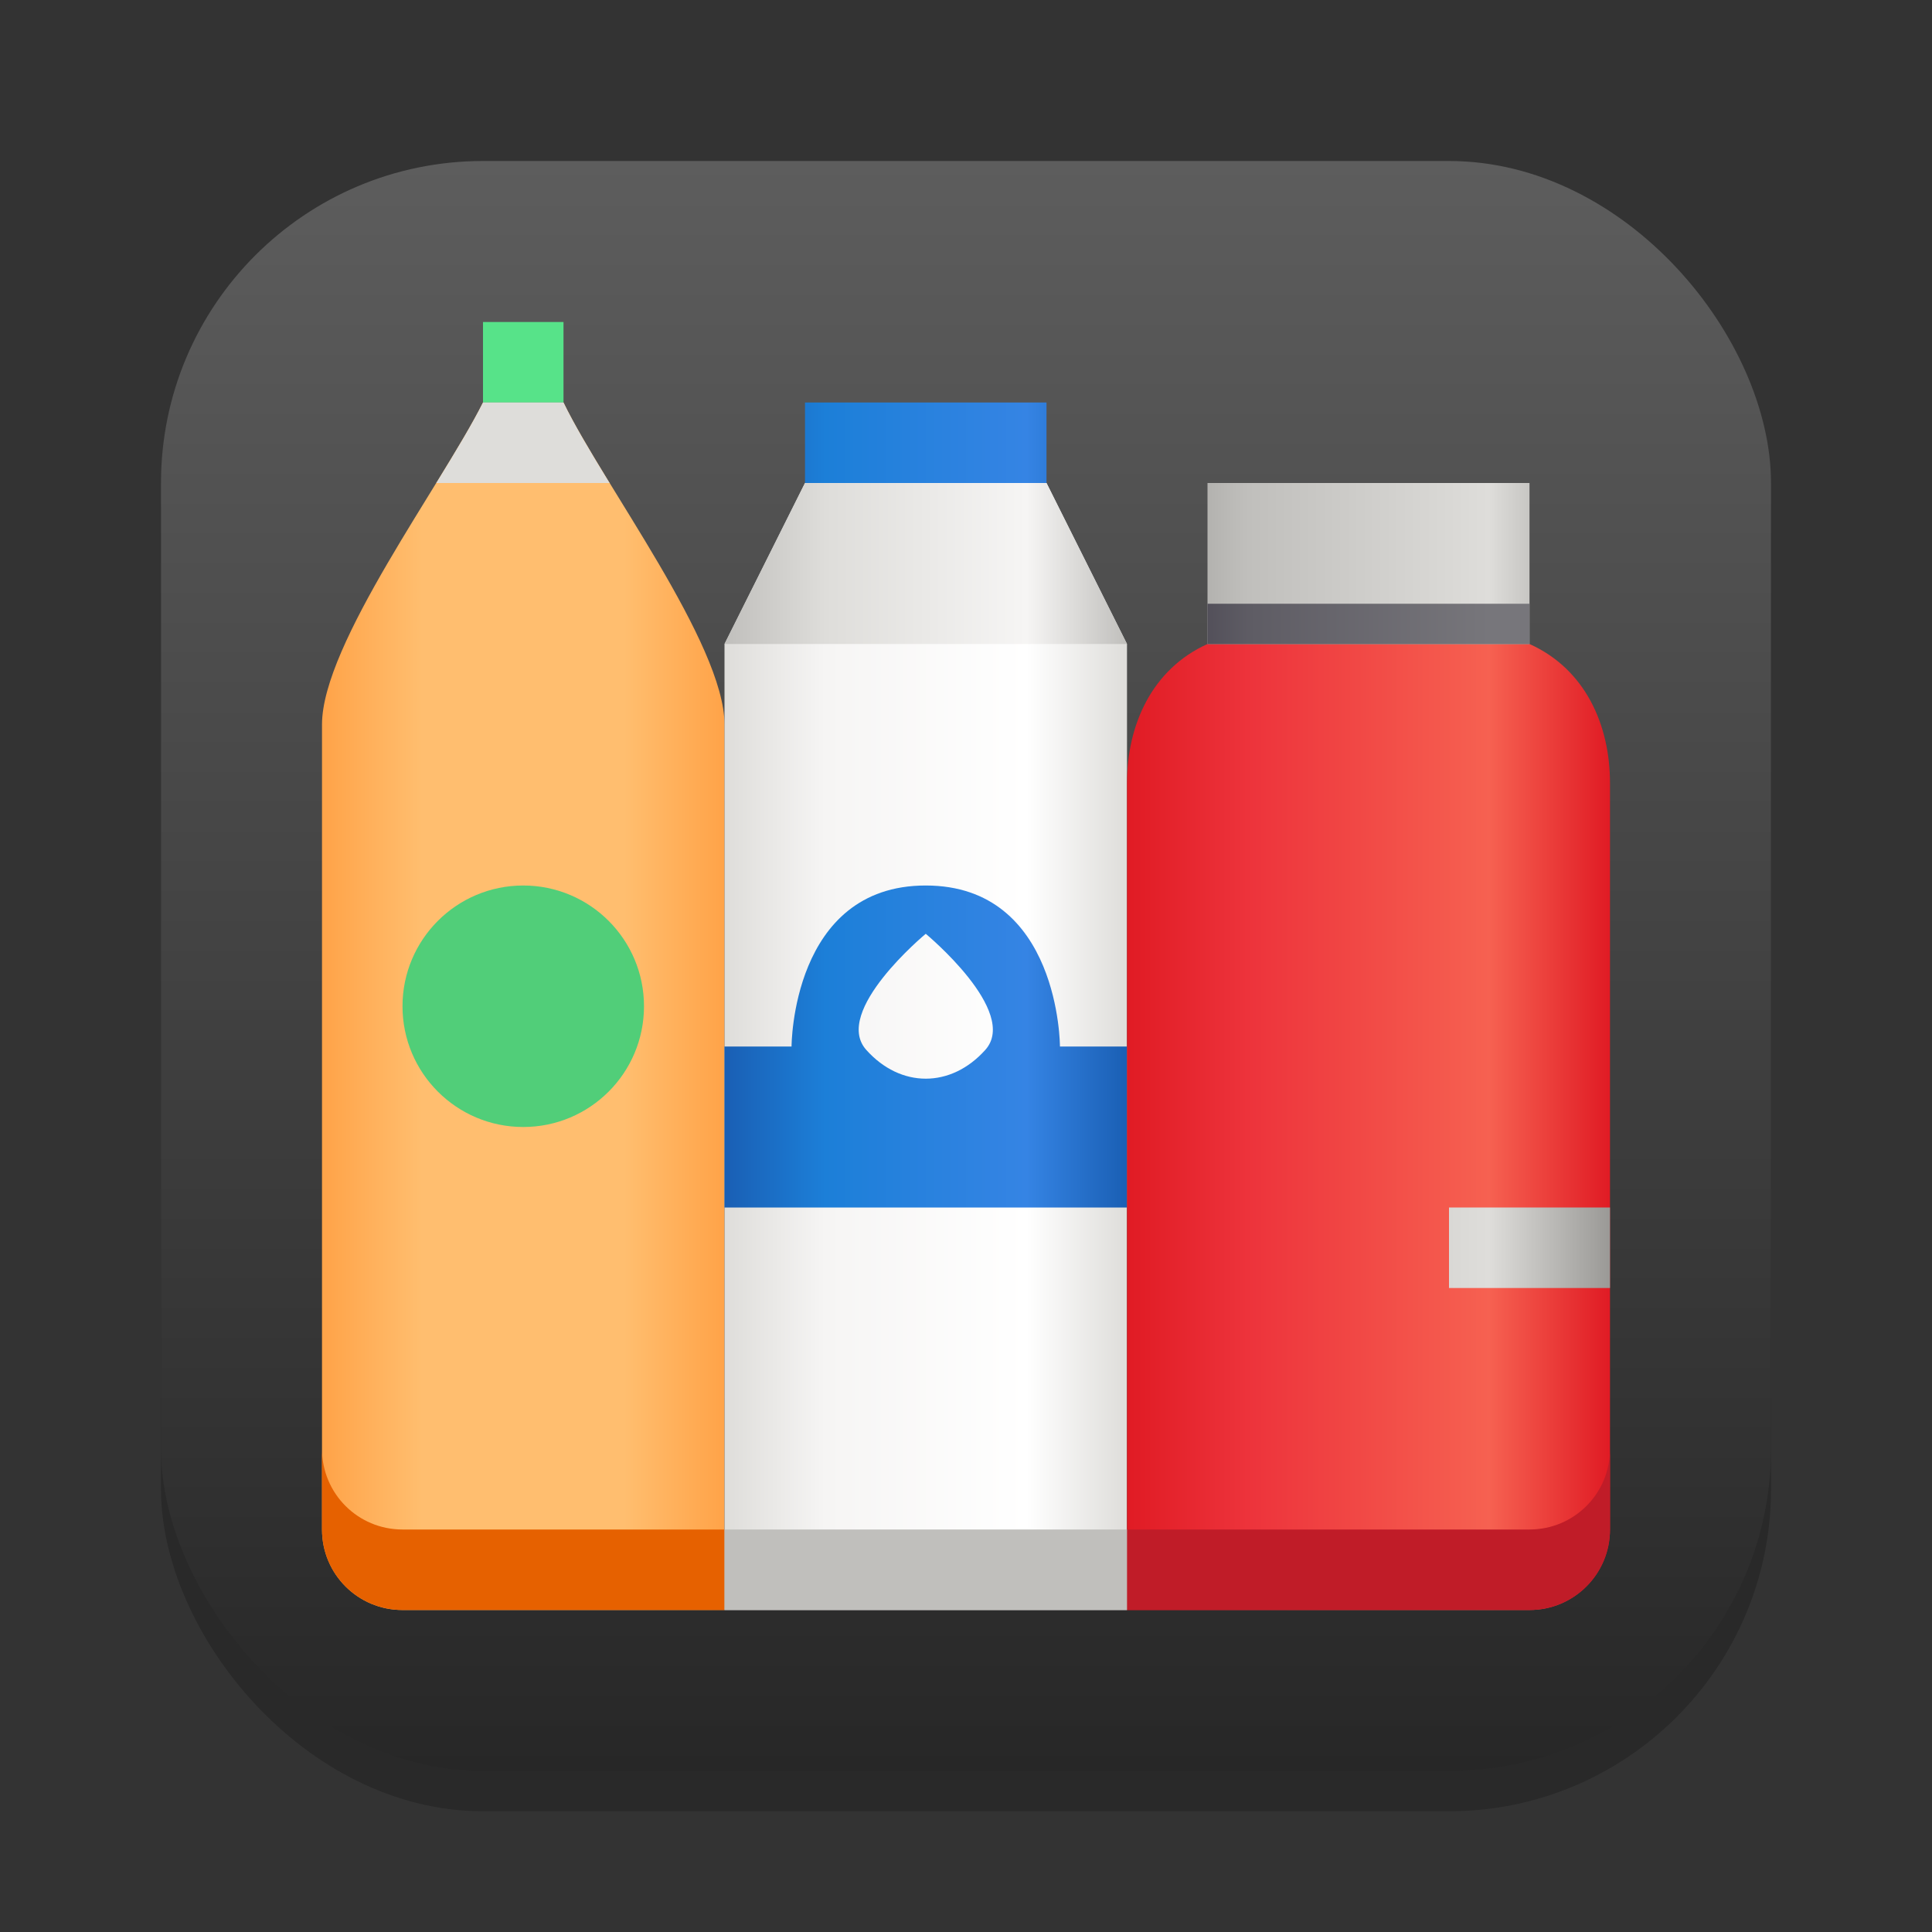 <?xml version="1.0" encoding="UTF-8" standalone="no"?>
<!-- Created with Inkscape (http://www.inkscape.org/) -->

<svg
   width="24"
   height="24"
   viewBox="0 0 24 24"
   version="1.1"
   id="svg1"
   inkscape:version="1.4.2 (ebf0e940d0, 2025-05-08)"
   sodipodi:docname="com.usebottles.bottles.svg"
   xmlns:inkscape="http://www.inkscape.org/namespaces/inkscape"
   xmlns:sodipodi="http://sodipodi.sourceforge.net/DTD/sodipodi-0.dtd"
   xmlns:xlink="http://www.w3.org/1999/xlink"
   xmlns="http://www.w3.org/2000/svg"
   xmlns:svg="http://www.w3.org/2000/svg">
  <rect x="0" y="0" width="24" height="24" fill="#333333" stroke="none"/>
  <sodipodi:namedview
     id="namedview1"
     pagecolor="#ffffff"
     bordercolor="#000000"
     borderopacity="0.25"
     inkscape:showpageshadow="2"
     inkscape:pageopacity="0.0"
     inkscape:pagecheckerboard="0"
     inkscape:deskcolor="#d1d1d1"
     inkscape:document-units="px"
     inkscape:zoom="33.666667"
     inkscape:cx="11.985148"
     inkscape:cy="12.014851"
     inkscape:window-width="1920"
     inkscape:window-height="1010"
     inkscape:window-x="0"
     inkscape:window-y="0"
     inkscape:window-maximized="1"
     inkscape:current-layer="svg1" />
  <defs
     id="defs1">
    <linearGradient
       inkscape:collect="always"
       xlink:href="#4852"
       id="linearGradient4"
       x1="16"
       y1="30"
       x2="16"
       y2="2"
       gradientUnits="userSpaceOnUse"
       gradientTransform="matrix(0.714,0,0,0.714,0.571,0.571)" />
    <linearGradient
       inkscape:collect="always"
       id="4852">
      <stop
         style="stop-color:#272727;stop-opacity:1;"
         offset="0"
         id="stop14555" />
      <stop
         style="stop-color:#5d5d5d;stop-opacity:1;"
         offset="1"
         id="stop14557" />
    </linearGradient>
    <linearGradient
       inkscape:collect="always"
       xlink:href="#linearGradient2372"
       id="linearGradient9102"
       x1="0"
       y1="9"
       x2="5"
       y2="9"
       gradientUnits="userSpaceOnUse"
       gradientTransform="translate(4,5)" />
    <linearGradient
       inkscape:collect="always"
       id="linearGradient2372">
      <stop
         style="stop-color:#ffa348;stop-opacity:1;"
         offset="0"
         id="stop2368" />
      <stop
         style="stop-color:#ffbe6f;stop-opacity:1;"
         offset="0.25"
         id="stop2376" />
      <stop
         style="stop-color:#ffbe6f;stop-opacity:1;"
         offset="0.75"
         id="stop2378" />
      <stop
         style="stop-color:#ffa348;stop-opacity:1;"
         offset="1"
         id="stop2370" />
    </linearGradient>
    <linearGradient
       inkscape:collect="always"
       xlink:href="#linearGradient4291"
       id="linearGradient14336"
       x1="-1"
       y1="0.5"
       x2="4"
       y2="0.5"
       gradientUnits="userSpaceOnUse"
       gradientTransform="translate(5,4)" />
    <linearGradient
       inkscape:collect="always"
       id="linearGradient4291">
      <stop
         style="stop-color:#33d17a;stop-opacity:1;"
         offset="0"
         id="stop4283" />
      <stop
         style="stop-color:#57e389;stop-opacity:1;"
         offset="0.25"
         id="stop4285" />
      <stop
         style="stop-color:#57e389;stop-opacity:1;"
         offset="0.75"
         id="stop4287" />
      <stop
         style="stop-color:#33d17a;stop-opacity:1;"
         offset="1"
         id="stop4289" />
    </linearGradient>
    <linearGradient
       inkscape:collect="always"
       xlink:href="#linearGradient3024"
       id="linearGradient7642"
       x1="3"
       y1="6"
       x2="6"
       y2="6"
       gradientUnits="userSpaceOnUse"
       gradientTransform="matrix(1.667,0,0,1,4,7)" />
    <linearGradient
       inkscape:collect="always"
       id="linearGradient3024">
      <stop
         style="stop-color:#deddda;stop-opacity:1;"
         offset="0"
         id="stop3020" />
      <stop
         style="stop-color:#f6f5f4;stop-opacity:1;"
         offset="0.25"
         id="stop3028" />
      <stop
         style="stop-color:#ffffff;stop-opacity:1;"
         offset="0.75"
         id="stop3030" />
      <stop
         style="stop-color:#deddda;stop-opacity:1;"
         offset="1"
         id="stop3022" />
    </linearGradient>
    <linearGradient
       inkscape:collect="always"
       xlink:href="#linearGradient4228"
       id="linearGradient45065"
       x1="9"
       y1="13"
       x2="14"
       y2="13"
       gradientUnits="userSpaceOnUse" />
    <linearGradient
       inkscape:collect="always"
       id="linearGradient4228">
      <stop
         style="stop-color:#1a5fb4;stop-opacity:1;"
         offset="0"
         id="stop4220" />
      <stop
         style="stop-color:#1c7fd8;stop-opacity:1;"
         offset="0.25"
         id="stop4222" />
      <stop
         style="stop-color:#3584e4;stop-opacity:1;"
         offset="0.75"
         id="stop4224" />
      <stop
         style="stop-color:#1a5fb4;stop-opacity:1;"
         offset="1"
         id="stop4226" />
    </linearGradient>
    <linearGradient
       inkscape:collect="always"
       xlink:href="#linearGradient4228"
       id="linearGradient9836"
       x1="2.5"
       y1="2"
       x2="7.5"
       y2="2"
       gradientUnits="userSpaceOnUse"
       gradientTransform="translate(6.5,4)" />
    <linearGradient
       inkscape:collect="always"
       xlink:href="#linearGradient2698"
       id="linearGradient7634"
       x1="5.5"
       y1="6.5"
       x2="11.5"
       y2="6.5"
       gradientUnits="userSpaceOnUse"
       gradientTransform="translate(8.5,8.5)" />
    <linearGradient
       inkscape:collect="always"
       id="linearGradient2698">
      <stop
         style="stop-color:#e01b24;stop-opacity:1;"
         offset="0"
         id="stop2694" />
      <stop
         style="stop-color:#ed333b;stop-opacity:1;"
         offset="0.25"
         id="stop2702" />
      <stop
         style="stop-color:#f66151;stop-opacity:1;"
         offset="0.75"
         id="stop2704" />
      <stop
         style="stop-color:#e01b24;stop-opacity:1;"
         offset="1"
         id="stop2696" />
    </linearGradient>
    <linearGradient
       inkscape:collect="always"
       xlink:href="#linearGradient3350"
       id="linearGradient15796"
       x1="6.5"
       y1="1"
       x2="9.5"
       y2="1"
       gradientUnits="userSpaceOnUse"
       gradientTransform="matrix(2,0,0,2,1,4)" />
    <linearGradient
       inkscape:collect="always"
       id="linearGradient3350">
      <stop
         style="stop-color:#9a9996;stop-opacity:1;"
         offset="0"
         id="stop3346" />
      <stop
         style="stop-color:#c0bfbc;stop-opacity:1;"
         offset="0.25"
         id="stop3354" />
      <stop
         style="stop-color:#deddda;stop-opacity:1;"
         offset="0.75"
         id="stop3356" />
      <stop
         style="stop-color:#9a9996;stop-opacity:1;"
         offset="1"
         id="stop3348" />
    </linearGradient>
    <linearGradient
       inkscape:collect="always"
       xlink:href="#linearGradient4102"
       id="linearGradient19554"
       x1="0.5"
       y1="1.386"
       x2="2.5"
       y2="1.4"
       gradientUnits="userSpaceOnUse"
       gradientTransform="matrix(2.5,0,0,2.5,2.75,2.5)" />
    <linearGradient
       inkscape:collect="always"
       id="linearGradient4102">
      <stop
         style="stop-color:#c0bfbc;stop-opacity:1;"
         offset="0"
         id="stop4094" />
      <stop
         style="stop-color:#deddda;stop-opacity:1;"
         offset="0.25"
         id="stop4096" />
      <stop
         style="stop-color:#deddda;stop-opacity:1;"
         offset="0.75"
         id="stop4098" />
      <stop
         style="stop-color:#c0bfbc;stop-opacity:1;"
         offset="1"
         id="stop4100" />
    </linearGradient>
    <linearGradient
       inkscape:collect="always"
       xlink:href="#linearGradient4354"
       id="linearGradient17368"
       x1="3"
       y1="2.5"
       x2="6"
       y2="2.5"
       gradientUnits="userSpaceOnUse"
       gradientTransform="matrix(1.667,0,0,2,4,2)" />
    <linearGradient
       inkscape:collect="always"
       id="linearGradient4354">
      <stop
         style="stop-color:#c0bfbc;stop-opacity:1;"
         offset="0"
         id="stop4346" />
      <stop
         style="stop-color:#deddda;stop-opacity:1;"
         offset="0.25"
         id="stop4348" />
      <stop
         style="stop-color:#f6f5f4;stop-opacity:1;"
         offset="0.75"
         id="stop4350" />
      <stop
         style="stop-color:#c0bfbc;stop-opacity:1;"
         offset="1"
         id="stop4352" />
    </linearGradient>
    <linearGradient
       inkscape:collect="always"
       xlink:href="#linearGradient4165"
       id="linearGradient19564"
       x1="6.5"
       y1="2"
       x2="9.5"
       y2="2"
       gradientUnits="userSpaceOnUse"
       gradientTransform="matrix(2,0,0,1,1,6)" />
    <linearGradient
       inkscape:collect="always"
       id="linearGradient4165">
      <stop
         style="stop-color:#3d3846;stop-opacity:1;"
         offset="0"
         id="stop4157" />
      <stop
         style="stop-color:#5e5c64;stop-opacity:1;"
         offset="0.25"
         id="stop4159" />
      <stop
         style="stop-color:#77767b;stop-opacity:1;"
         offset="0.75"
         id="stop4161" />
      <stop
         style="stop-color:#77767b;stop-opacity:1;"
         offset="1"
         id="stop4163" />
    </linearGradient>
    <linearGradient
       inkscape:collect="always"
       xlink:href="#linearGradient3350"
       id="linearGradient23930"
       x1="4"
       y1="7"
       x2="10"
       y2="7"
       gradientUnits="userSpaceOnUse"
       gradientTransform="translate(10,8)" />
  </defs>
  <rect
     style="opacity:0.2;fill:#000000;stroke-width:1.75"
     id="rect1"
     width="20"
     height="20"
     x="2"
     y="2.5"
     ry="4" />
  <rect
     style="fill:url(#linearGradient4);stroke-width:0.714"
     id="rect2"
     width="20"
     height="20"
     x="2"
     y="2"
     ry="4" />
  <g
     id="g1">
    <path
       id="rect234"
       style="fill:url(#linearGradient9102);fill-opacity:1;stroke-width:2;stroke-linecap:round;stroke-linejoin:round"
       d="m 6,5 c -0.5,1 -2,3 -2,4 l 6e-7,10 c 0,0.554 0.446,1 1,1 h 4 l -6e-7,-11 c 0,-1 -1.518,-3 -2,-4 z"
       sodipodi:nodetypes="ccsscccc" />
    <rect
       style="fill:url(#linearGradient14336);fill-opacity:1;stroke-width:2;stroke-linecap:round;stroke-linejoin:round"
       id="rect445"
       width="1"
       height="1"
       x="6"
       y="4" />
    <path
       id="rect447"
       style="fill:url(#linearGradient7642);fill-opacity:1;stroke-width:2.582;stroke-linecap:round;stroke-linejoin:round"
       d="m 10,6 h 3 l 1,2 1e-6,12 H 9 l -6e-7,-12 z"
       sodipodi:nodetypes="ccccccc" />
    <path
       d="M 11.5,11 C 9.833,11 9.833,13 9.833,13 H 9 V 15 h 5 v -2 h -0.833 c 0,0 0,-2 -1.667,-2 z m 0,0.6 c 0,0 1.166,0.965 0.74,1.442 -0.427,0.477 -1.053,0.477 -1.479,0 C 10.334,12.565 11.5,11.6 11.5,11.6 Z"
       style="fill:url(#linearGradient45065);fill-opacity:1"
       id="path45039" />
    <rect
       style="fill:url(#linearGradient9836);fill-opacity:1;stroke-width:2;stroke-linecap:round;stroke-linejoin:round"
       id="rect450"
       width="3"
       height="1"
       x="10"
       y="5" />
    <path
       id="rect452"
       style="fill:url(#linearGradient7634);fill-opacity:1;stroke-width:2;stroke-linecap:round;stroke-linejoin:round"
       d="m 15,8 c -0.69,0.311 -1,1.006 -1,1.727 L 14,20 h 5 c 0.552,0 1,-0.448 1,-1 l -10e-7,-9.273 c 0,-0.723 -0.308,-1.416 -1,-1.727 z"
       sodipodi:nodetypes="cscssscc" />
    <rect
       style="fill:url(#linearGradient15796);fill-opacity:1;stroke-width:4;stroke-linecap:round;stroke-linejoin:round"
       id="rect457"
       width="4"
       height="2"
       x="15"
       y="6" />
    <circle
       style="opacity:0.85;fill:#33d17a;fill-opacity:1;stroke-width:6;stroke-linecap:round;stroke-linejoin:round"
       id="path511"
       cx="6.5"
       cy="12.5"
       r="1.5" />
    <path
       id="rect16524"
       style="fill:url(#linearGradient19554);fill-opacity:1;stroke-width:5;stroke-linecap:round;stroke-linejoin:round"
       d="M 6,5 C 5.864,5.272 5.653,5.621 5.42,6 H 7.572 C 7.339,5.621 7.131,5.272 7,5 Z" />
    <path
       id="rect16580"
       style="fill:url(#linearGradient17368);fill-opacity:1;stroke-width:3.651;stroke-linecap:round;stroke-linejoin:round"
       d="M 10,6 9,8 h 5 l -1,-2 z"
       sodipodi:nodetypes="ccccc" />
    <rect
       style="fill:url(#linearGradient19564);fill-opacity:1;stroke-width:2.828;stroke-linecap:round;stroke-linejoin:round"
       id="rect19556"
       width="4"
       height="0.5"
       x="15"
       y="7.5" />
    <rect
       style="fill:url(#linearGradient23930);fill-opacity:1;stroke-width:2;stroke-linecap:round;stroke-linejoin:round"
       id="rect23922"
       width="2"
       height="1"
       x="18"
       y="15" />
    <path
       id="rect27251"
       style="fill:#c01c28;fill-opacity:1;stroke-width:2;stroke-linecap:round;stroke-linejoin:round"
       d="m 20,18 c 0,0.554 -0.446,1 -1,1 H 14 v 1 h 5 c 0.554,0 1,-0.446 1,-1 z"
       sodipodi:nodetypes="csccssc" />
    <path
       id="rect28065"
       style="fill:#e66100;fill-opacity:1;stroke-width:2;stroke-linecap:round;stroke-linejoin:round"
       d="m 4,18 v 1 c 0,0.554 0.446,1 1,1 h 4 v -1 h -4 c -0.554,0 -1,-0.446 -1,-1 z"
       sodipodi:nodetypes="cssccsc" />
    <rect
       style="fill:#c0bfbc;fill-opacity:1;stroke-width:2.582;stroke-linecap:round;stroke-linejoin:round"
       id="rect30562"
       width="5"
       height="1"
       x="9"
       y="19" />
  </g>
</svg>
